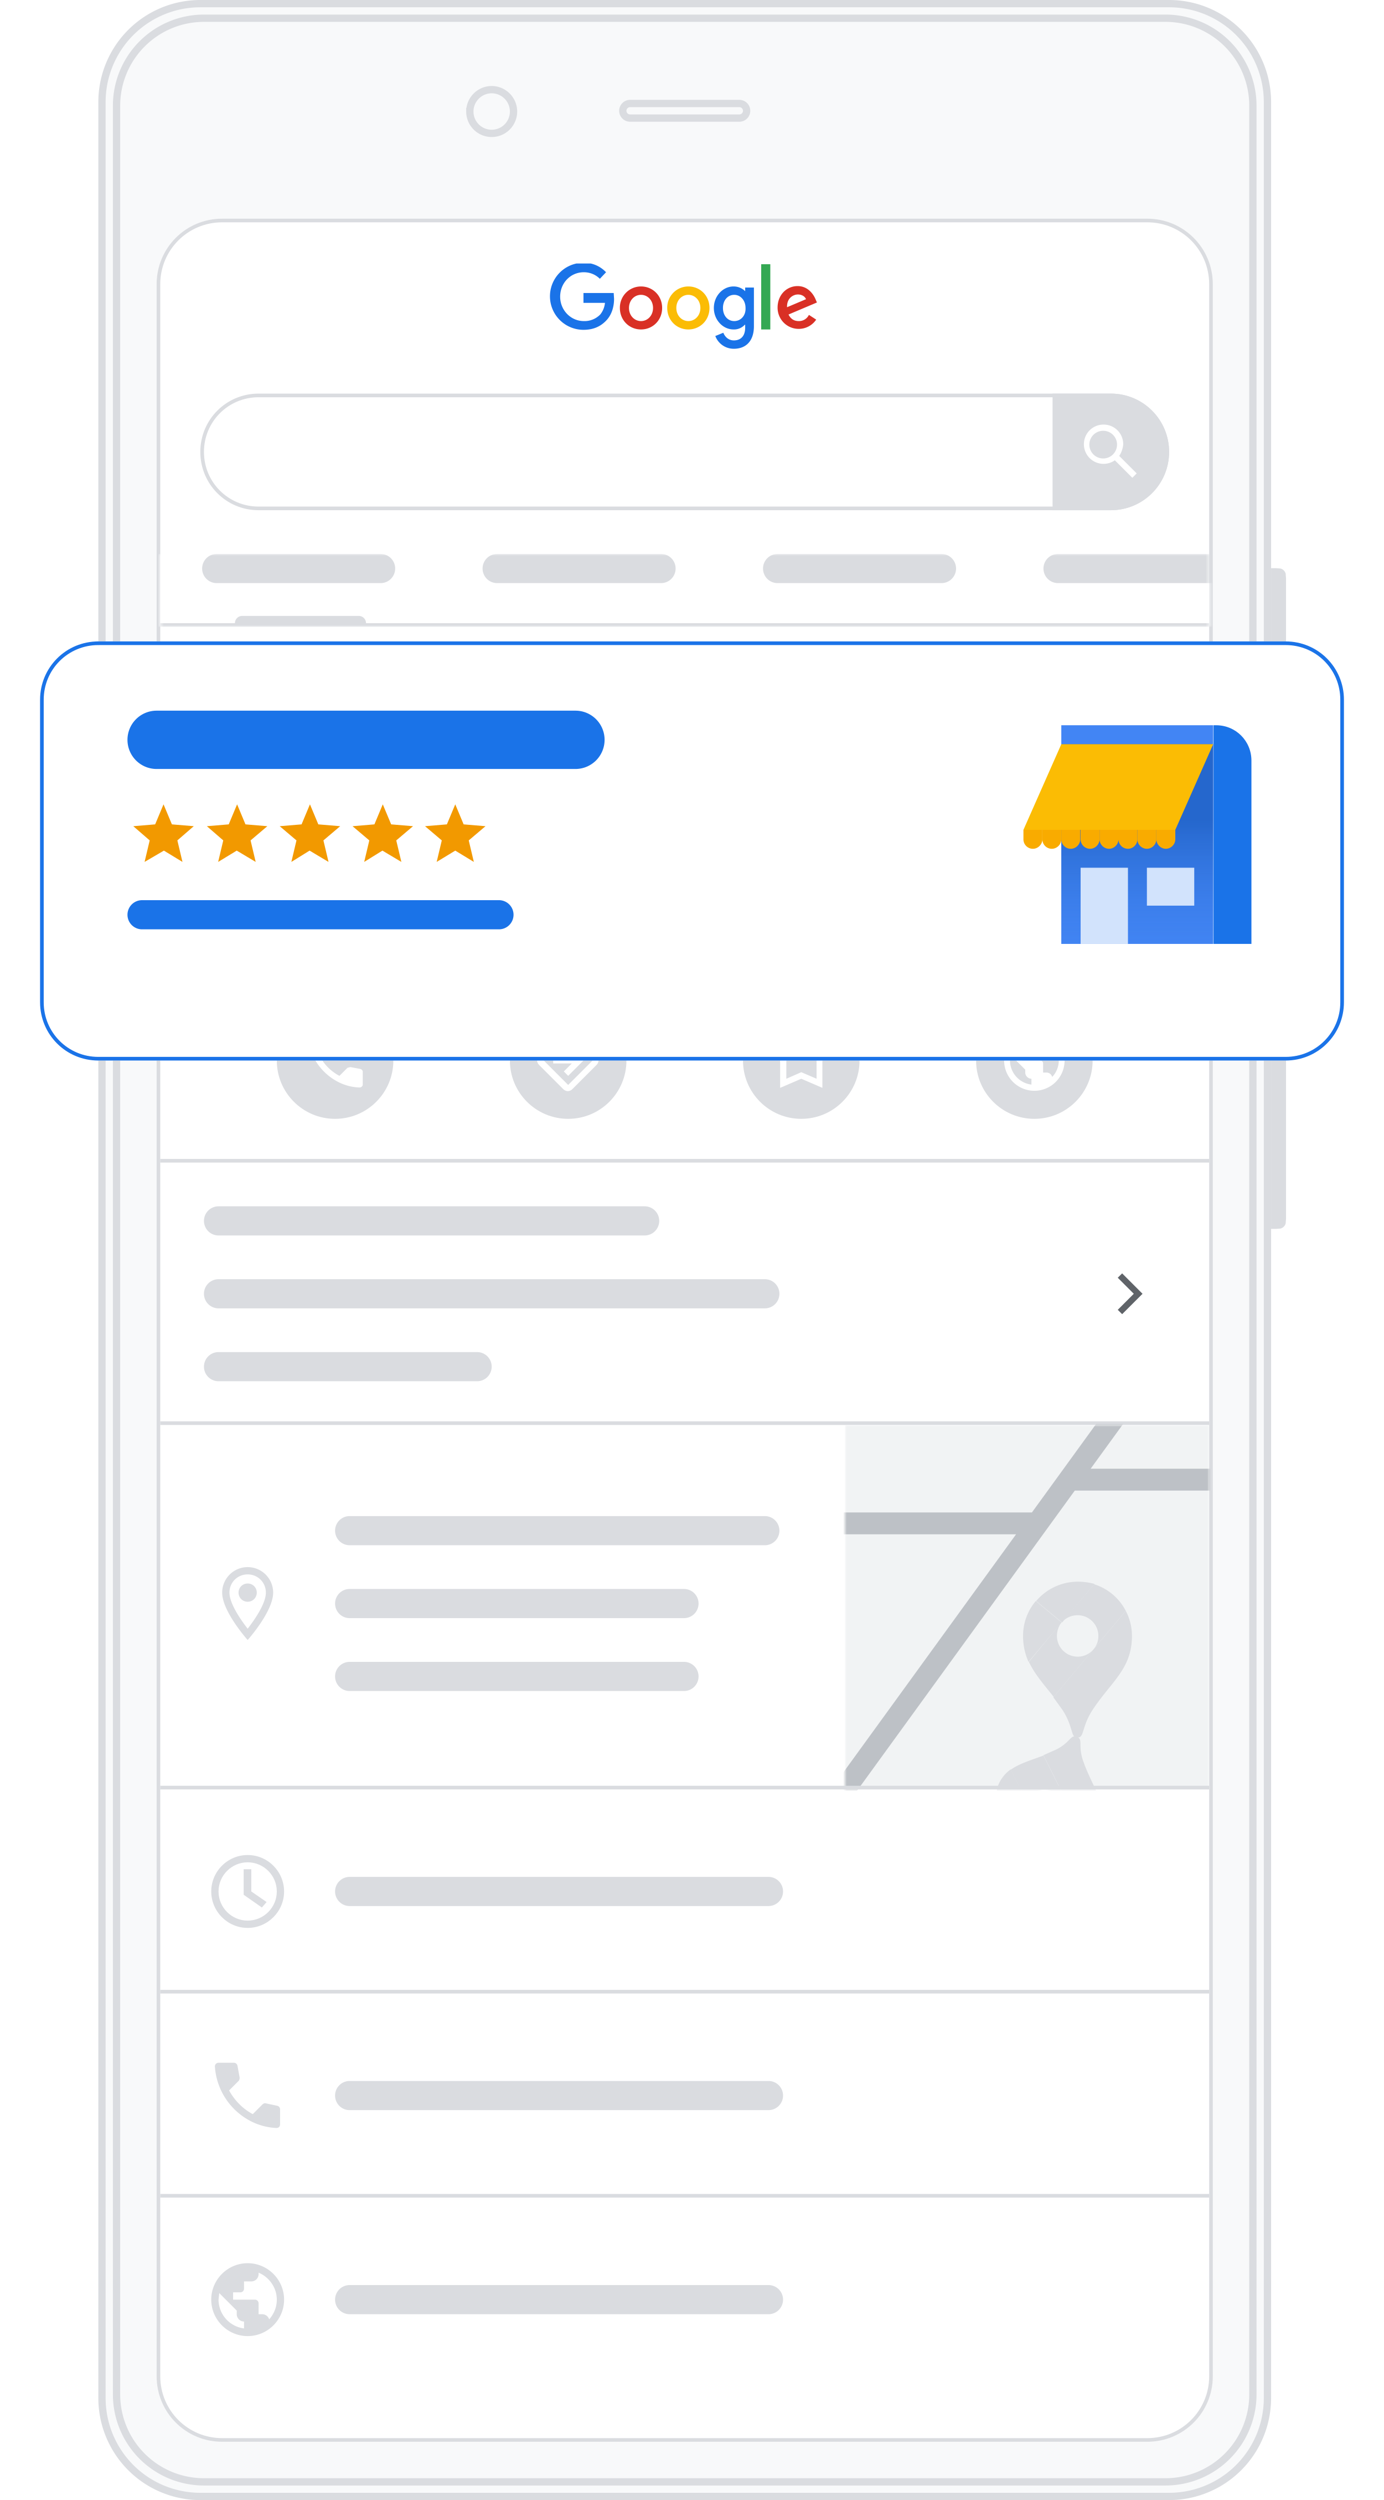 <svg version="1.1" id="Layer_1" xmlns="http://www.w3.org/2000/svg" xmlns:xlink="http://www.w3.org/1999/xlink" x="0" y="0" viewBox="0 0 380 686" xml:space="preserve" enable-background="new 0 0 380 686"><style>.st0{fill:#dadce0}.st1,.st2{fill:#f8f9fa;stroke:#dadce0;stroke-width:2}.st2{fill:none}.st3,.st4{fill:#fff}.st4{stroke:#dadce0}.st10,.st8,.st9{fill-rule:evenodd;clip-rule:evenodd;fill:#d93025}.st10,.st9{fill:#1a73e8}.st10{fill:#fff}.st13{fill:none;stroke:#dadce0}.st15{fill:#f8f9fa}.st16{fill:#e8eaed}.st20{fill-rule:evenodd;clip-rule:evenodd;fill:#dadce0}.st24{fill:none;stroke:#bdc1c6;stroke-width:6}.st27{fill:#1a73e8}.st28{fill:#f29900}.st32{fill:#d2e3fc}.st33{fill:#f9ab00}</style><filter color-interpolation-filters="sRGB" filterUnits="userSpaceOnUse" height="137" id="filter0_dd" width="380" x="0" y="164"><feFlood flood-opacity="0" result="BackgroundImageFix"/><feColorMatrix in="SourceAlpha" values="0 0 0 0 0 0 0 0 0 0 0 0 0 0 0 0 0 0 127 0"/><feOffset dy="1"/><feGaussianBlur stdDeviation="1.5"/><feColorMatrix values="0 0 0 0 0.235 0 0 0 0 0.251 0 0 0 0 0.263 0 0 0 0.3 0"/><feBlend in2="BackgroundImageFix" result="effect1_dropShadow"/><feColorMatrix in="SourceAlpha" values="0 0 0 0 0 0 0 0 0 0 0 0 0 0 0 0 0 0 127 0"/><feMorphology in="SourceAlpha" operator="dilate" radius="3" result="effect2_dropShadow"/><feOffset dy="4"/><feGaussianBlur stdDeviation="4"/><feColorMatrix values="0 0 0 0 0.235 0 0 0 0 0.251 0 0 0 0 0.263 0 0 0 0.15 0"/><feBlend in2="effect1_dropShadow" result="effect2_dropShadow"/><feBlend in="SourceGraphic" in2="effect2_dropShadow" result="shape"/></filter><path class="st0" d="M349 155.9h1.3l1.3.1a2 2 0 011.4 1.4l.1 1.3v41.6l-.1 1.3a2 2 0 01-1.4 1.4l-1.3.1H349v-47.2zM349 243h1.3l1.3.1a2 2 0 011.4 1.4l.1 1.3v88.6l-.1 1.3a2 2 0 01-1.4 1.4l-1.3.1H349V243z"/><path class="st1" d="M55 1h266a27 27 0 0127 27v630a27 27 0 01-27 27H55a27 27 0 01-27-27V28A27 27 0 0155 1z"/><path class="st1" d="M32 29A24 24 0 0156 5h264a24 24 0 0124 24v628a24 24 0 01-24 24H56a24 24 0 01-24-24V29z"/><path class="st2" d="M135 36.6a6 6 0 006-6c0-3.3-2.7-6-6-6s-6 2.7-6 6a6 6 0 006 6zM173 28.4h30a2 2 0 012 2 2 2 0 01-2 2h-30a2 2 0 01-2-2c0-1.1.9-2 2-2z"/><path class="st3" d="M61 60h254a18 18 0 0118 18v574a18 18 0 01-18 18H61a18 18 0 01-18-18V78a18 18 0 0118-18z"/><path class="st4" d="M61 60.5h254c9.7 0 17.5 7.8 17.5 17.5v574c0 9.7-7.8 17.5-17.5 17.5H61c-9.7 0-17.5-7.8-17.5-17.5V78c0-9.7 7.8-17.5 17.5-17.5z"/><defs><path id="SVGID_1_" d="M151 72.3h74v23.5h-74z"/></defs><clipPath id="SVGID_2_"><use xlink:href="#SVGID_1_" overflow="visible"/></clipPath><g clip-path="url(#SVGID_2_)"><path d="M189 78.6a5.8 5.8 0 00-5.8 5.9c0 3.4 2.6 5.9 5.8 5.9s5.8-2.5 5.8-5.9c0-3.4-2.6-5.9-5.8-5.9zm0 9.5c-1.8 0-3.3-1.5-3.3-3.6s1.5-3.6 3.3-3.6 3.3 1.5 3.3 3.6-1.5 3.6-3.3 3.6z" fill-rule="evenodd" clip-rule="evenodd" fill="#fbbc05"/><path d="M209 90.4h2.5V72.5H209v17.9z" fill-rule="evenodd" clip-rule="evenodd" fill="#34a853"/><path class="st8" d="M219.3 88.1c-1.3 0-2.2-.6-2.8-1.8l7.8-3.3-.3-.7c-.5-1.3-2-3.8-5-3.8s-5.5 2.4-5.5 5.9a5.8 5.8 0 0010.6 3.3l-2-1.3a3 3 0 01-2.8 1.7zm-.2-7.3c1 0 1.9.5 2.2 1.3l-5.2 2.2c-.1-2.5 1.7-3.5 3-3.5z"/><path class="st9" d="M160.2 80.6v2.5h5.9a5.9 5.9 0 01-1.3 3.2 6 6 0 01-4.5 1.8c-3.6 0-6.5-3-6.5-6.7s2.8-6.7 6.5-6.7c1.9 0 3.4.8 4.4 1.8l1.7-1.8a8.3 8.3 0 00-6.2-2.6 9.2 9.2 0 000 18.4c2.7 0 4.7-.9 6.3-2.6 1.6-1.7 2.1-4 2.1-5.9l-.1-1.6h-8.3z"/><path class="st8" d="M176 78.6a5.8 5.8 0 00-5.8 5.9c0 3.4 2.6 5.9 5.8 5.9s5.8-2.5 5.8-5.9c0-3.4-2.6-5.9-5.8-5.9zm0 9.5c-1.8 0-3.3-1.5-3.3-3.6s1.5-3.6 3.3-3.6 3.3 1.5 3.3 3.6-1.5 3.6-3.3 3.6z"/><path class="st9" d="M204.6 79.9a4.5 4.5 0 00-3.2-1.3c-2.9 0-5.4 2.6-5.4 5.9 0 3.3 2.5 5.9 5.4 5.9a4 4 0 003.1-1.3h.1v.8c0 2.3-1.2 3.5-3.1 3.5-1.6 0-2.5-1.1-2.9-2.1l-2.2.9a5.4 5.4 0 005.1 3.5c3 0 5.5-1.8 5.5-6.2V78.9h-2.4v1zm-3 8.2c-1.8 0-3.1-1.5-3.1-3.6s1.3-3.6 3.1-3.6c1.7 0 3.1 1.5 3.1 3.6.1 2.1-1.3 3.6-3.1 3.6z"/></g><path class="st4" d="M71 108.5h234c8.6 0 15.5 6.9 15.5 15.5s-6.9 15.5-15.5 15.5H71c-8.6 0-15.5-6.9-15.5-15.5s6.9-15.5 15.5-15.5z"/><path class="st0" d="M289 108h16c8.8 0 16 7.2 16 16s-7.2 16-16 16h-16v-32z"/><path class="st10" d="M307.3 125.1l4.8 4.8-1.2 1.2-4.8-4.8a5.4 5.4 0 01-8.5-4.4c0-3 2.4-5.4 5.4-5.4 3 0 5.4 2.4 5.4 5.4a6.8 6.8 0 01-1.1 3.2zm-4.4-6.9a3.8 3.8 0 100 7.6 3.8 3.8 0 000-7.6z"/><defs><filter id="Adobe_OpacityMaskFilter" filterUnits="userSpaceOnUse" x="43.5" y="152" width="385" height="20"><feColorMatrix values="1 0 0 0 0 0 1 0 0 0 0 0 1 0 0 0 0 0 1 0"/></filter></defs><mask maskUnits="userSpaceOnUse" x="43.5" y="152" width="385" height="20" id="mask0_1_"><path fill="#c4c4c4" filter="url(#Adobe_OpacityMaskFilter)" d="M44 152h288v20H44z"/></mask><g mask="url(#mask0_1_)"><path class="st3" d="M43.5 152h385v20h-385z"/><path class="st0" d="M59.5 152h45a4 4 0 014 4 4 4 0 01-4 4h-45a4 4 0 01-4-4 4 4 0 014-4zM64.5 171c0-1.1.9-2 2-2h32a2 2 0 012 2h-36zM136.5 152h45a4 4 0 014 4 4 4 0 01-4 4h-45a4 4 0 01-4-4 4 4 0 014-4zM213.5 152h45a4 4 0 014 4 4 4 0 01-4 4h-45a4 4 0 01-4-4 4 4 0 014-4zM290.5 152h45a4 4 0 014 4 4 4 0 01-4 4h-45a4 4 0 01-4-4 4 4 0 014-4z"/><path class="st13" d="M44 171.5h288"/></g><path class="st0" d="M64 184h115a8 8 0 018 8 8 8 0 01-8 8H64a8 8 0 01-8-8 8 8 0 018-8zM66 222.4l5.2 3.1-1.4-5.9 4.6-3.9-6-.5-2.3-5.5-2.3 5.5-6 .5 4.5 3.9-1.4 5.9 5.1-3.1zM86 222.4l5.2 3.1-1.4-5.9 4.6-3.9-6-.5-2.3-5.5-2.3 5.5-6 .5 4.6 3.9-1.4 5.9 5-3.1zM106 222.4l5.2 3.1-1.4-5.9 4.6-3.9-6-.5-2.3-5.5-2.3 5.5-6 .5 4.6 3.9-1.4 5.9 5-3.1zM126 222.4l5.1 3.1-1.4-5.9 4.6-3.9-6-.5-2.3-5.5-2.3 5.5-6 .5 4.6 3.9-1.4 5.9 5.1-3.1zM146 222.4l5.1 3.1-1.4-5.9 4.6-3.9-6-.5-2.3-5.5-2.3 5.5-6 .5 4.5 3.9-1.4 5.9 5.2-3.1zM60 236h98a4 4 0 014 4 4 4 0 01-4 4H60a4 4 0 01-4-4 4 4 0 014-4zM266.4 187.9h41.7V247h-41.7z"/><linearGradient id="SVGID_3_" gradientUnits="userSpaceOnUse" x1="287.3" y1="474.4" x2="287.3" y2="432" gradientTransform="matrix(1 0 0 -1 0 688)"><stop offset="0" stop-color="#9aa0a6"/><stop offset="1" stop-color="#bdc1c6"/></linearGradient><path fill="url(#SVGID_3_)" d="M266.4 193.1h41.7v54h-41.7z"/><path class="st0" d="M266.4 193.1h41.7l-10.4 23.1H256l10.4-23.1z"/><path class="st15" d="M271.7 226.5h13v20.6h-13zM289.9 226.5h13v10.3h-13z"/><path class="st16" d="M256 216.2h5.2v2.5c0 1.4-1.2 2.6-2.6 2.6a2.6 2.6 0 01-2.6-2.6v-2.5z"/><path class="st16" d="M261.2 216.2h5.2v2.5c0 1.4-1.2 2.6-2.6 2.6a2.6 2.6 0 01-2.6-2.6v-2.5z"/><path class="st16" d="M266.4 216.2h5.2v2.5c0 1.4-1.2 2.6-2.6 2.6a2.6 2.6 0 01-2.6-2.6v-2.5zM271.7 216.2h5.2v2.5c0 1.4-1.2 2.6-2.6 2.6a2.6 2.6 0 01-2.6-2.6v-2.5z"/><path class="st16" d="M276.9 216.2h5.2v2.5c0 1.4-1.2 2.6-2.6 2.6s-2.6-1.2-2.6-2.6v-2.5zM282.1 216.2h5.2v2.5c0 1.4-1.2 2.6-2.6 2.6a2.6 2.6 0 01-2.6-2.6v-2.5z"/><path class="st16" d="M287.3 216.2h5.2v2.5c0 1.4-1.2 2.6-2.6 2.6a2.6 2.6 0 01-2.6-2.6v-2.5z"/><path class="st16" d="M292.5 216.2h5.2v2.5c0 1.4-1.2 2.6-2.6 2.6s-2.6-1.2-2.6-2.6v-2.5z"/><path d="M308.2 187.9h.7c5.4 0 9.7 4.3 9.7 9.7V247h-10.4v-59.1z" fill="#bdc1c6"/><path class="st13" d="M44 262.5h288"/><defs><path id="SVGID_4_" d="M44 263h288v56H44z"/></defs><clipPath id="SVGID_5_"><use xlink:href="#SVGID_4_" overflow="visible"/></clipPath><g clip-path="url(#SVGID_5_)"><circle class="st0" cx="92" cy="291" r="16"/><path class="st3" d="M95.4 293l-2.2 2.2a12.8 12.8 0 01-5.4-5.4l2.2-2.2c.2-.2.3-.5.2-.8l-.5-2.7c-.1-.4-.4-.7-.8-.7h-3.5c-.5 0-.9.4-.8.9.1 2.4.9 4.7 2 6.7 1.3 2.2 3.2 4.1 5.4 5.4 2 1.2 4.2 1.9 6.7 2 .5 0 .9-.4.9-.8v-3.5c0-.4-.3-.7-.7-.8l-2.7-.5-.8.2z"/><circle class="st0" cx="156" cy="291" r="16"/><path class="st10" d="M163.8 289.8l-6.7-6.7c-.3-.3-.8-.5-1.2-.5s-.9.2-1.2.5l-6.7 6.7c-.7.6-.7 1.7 0 2.4l6.7 6.7c.3.3.8.5 1.2.5s.9-.2 1.2-.5l6.7-6.7c.7-.7.7-1.7 0-2.4zm-7.8 7.9l-6.7-6.7 6.7-6.7 6.7 6.7-6.7 6.7zm1-7.5l-2.2-2.2 1.2-1.2 4.2 4.2-4.2 4.2-1.2-1.2 2.2-2.2h-5.1v-1.7h5.1z"/><circle class="st0" cx="220" cy="291" r="16"/><path class="st10" d="M215.8 283.5h8.3c.9 0 1.7.8 1.7 1.7v13.3L220 296l-5.8 2.5v-13.3c0-1 .7-1.7 1.6-1.7zm4.2 10.7l4.2 1.8v-10.8h-8.3V296l4.1-1.8z"/><circle class="st0" cx="284" cy="291" r="16"/><path class="st10" d="M284 282.7a8.3 8.3 0 100 16.6 8.3 8.3 0 100-16.6zm-6.7 8.3l.2-1.5 4 4v.8c0 .9.8 1.7 1.7 1.7v1.6a6.7 6.7 0 01-5.9-6.6zm10 3.3c.8 0 1.4.5 1.6 1.2a6.6 6.6 0 00-2.4-10.7v.3c0 .9-.8 1.7-1.7 1.7h-1.7v1.7c0 .5-.4.8-.8.8h-1.7v1.7h5c.5 0 .8.4.8.8v2.5h.9z"/><path class="st13" d="M44 318.5h288"/></g><path class="st13" d="M44 390.5h288"/><path class="st0" d="M60 331h117a4 4 0 014 4 4 4 0 01-4 4H60a4 4 0 01-4-4 4 4 0 014-4zM60 351h150a4 4 0 014 4 4 4 0 01-4 4H60a4 4 0 01-4-4 4 4 0 014-4zM60 371h71a4 4 0 014 4 4 4 0 01-4 4H60a4 4 0 01-4-4 4 4 0 014-4z"/><path d="M308.1 360.6l-1.2-1.2 4.4-4.4-4.4-4.4 1.2-1.2 5.6 5.6-5.6 5.6z" fill="#5f6368"/><path class="st20" d="M68 430a7 7 0 00-7 7c0 5.2 7 13 7 13s7-7.8 7-13a7 7 0 00-7-7zm-5 7c0-2.8 2.2-5 5-5s5 2.2 5 5c0 2.9-2.9 7.2-5 9.9-2.1-2.7-5-7-5-9.9zm5 2.5c1.4 0 2.5-1.1 2.5-2.5s-1.1-2.5-2.5-2.5-2.5 1.1-2.5 2.5 1.1 2.5 2.5 2.5z"/><path class="st0" d="M96 416h114a4 4 0 014 4 4 4 0 01-4 4H96a4 4 0 01-4-4 4 4 0 014-4zM96 436h91.8a4 4 0 014 4 4 4 0 01-4 4H96a4 4 0 01-4-4 4 4 0 014-4zM96 456h91.8a4 4 0 014 4 4 4 0 01-4 4H96a4 4 0 01-4-4 4 4 0 014-4z"/><defs><filter id="Adobe_OpacityMaskFilter_1_" filterUnits="userSpaceOnUse" x="187" y="370" width="207" height="138.5"><feColorMatrix values="1 0 0 0 0 0 1 0 0 0 0 0 1 0 0 0 0 0 1 0"/></filter></defs><mask maskUnits="userSpaceOnUse" x="187" y="370" width="207" height="138.5" id="mask1_1_"><path fill="#dadce0" filter="url(#Adobe_OpacityMaskFilter_1_)" d="M232 391h100v100H232z"/></mask><g mask="url(#mask1_1_)"><path fill="#f1f3f4" d="M232 391h100v100H232z"/><path class="st0" d="M282.9 496.3l-8.2 1.3a9.3 9.3 0 01-.6-7.8 9.8 9.8 0 013.4-4.3l5.3 10.6.1.2z"/><path class="st0" d="M277.5 485.6c2.4-1.7 5.5-2.6 9-3.9l6.5 13a6.6 6.6 0 00-3.5-3c-2.9-1.2-6-.4-6.8 1.7-.4.9-.3 1.9.2 2.9l-5.4-10.7zM301.7 501.1c-.7 1.7-1.9 3-3.5 4l-5.2-10.4v-.1l-6.5-13 3.4-1.5c4.1-2 4-4.3 5.8-3.5 1.8.7.2 2.3 1.7 6.6 2.5 7.2 6.8 11.8 4.3 17.9z"/><path class="st24" d="M318.4 371.8l-98 135M286 418h-99M394 406h-99"/></g><path class="st0" d="M291.5 445.2l-7.1-5.9a14.7 14.7 0 00-3.5 9.6c0 2.8.6 5.1 1.5 7.1l8.9-10.6.2-.2zM295.9 434a15 15 0 00-11.4 5.3l7.1 5.9.1-.1 8.8-10.5c-1.5-.4-3-.6-4.6-.6z"/><path class="st0" d="M300.3 452.5l8.8-10.5a14.7 14.7 0 00-8.7-7.3l-8.9 10.5c1-1.2 2.6-2 4.4-2a5.7 5.7 0 014.4 9.3zM282.5 456c1.6 3.4 4.1 6.2 6.8 9.6l11-13.1a5.7 5.7 0 01-10.1-3.7c0-1.3.5-2.6 1.2-3.6l-8.9 10.8z"/><path class="st0" d="M310.8 448.9c0-2.5-.6-4.8-1.7-6.9l-8.8 10.5-.1.1-11 13.1 2.6 3.6c3 4.7 2.1 7.5 4 7.5 2 0 1.1-2.8 4.1-7.5 5.1-7.8 10.9-11.3 10.9-20.4z"/><path class="st13" d="M44 490.5h288"/><path class="st20" d="M68 509c-5.5 0-10 4.5-10 10s4.5 10 10 10 10-4.5 10-10-4.5-10-10-10zm0 18c-4.4 0-8-3.6-8-8s3.6-8 8-8 8 3.6 8 8-3.6 8-8 8zm1-14v6l4.2 2.9-1.3 1.5-5-3.5v-7H69z"/><path class="st0" d="M96 515h115a4 4 0 014 4 4 4 0 01-4 4H96a4 4 0 01-4-4 4 4 0 014-4z"/><path class="st13" d="M44 546.5h288"/><path class="st20" d="M68 621c-5.5 0-10 4.5-10 10s4.5 10 10 10 10-4.5 10-10-4.5-10-10-10zm-8 10l.2-1.8L65 634v1c0 1.1.9 2 2 2v1.9a8 8 0 01-7-7.9zm12 4a2 2 0 011.9 1.4A8 8 0 0076 631c0-3.3-2.1-6.2-5-7.4v.4a2 2 0 01-2 2h-2v2c0 .5-.4 1-1 1h-2v2h6c.6 0 1 .5 1 1v3h1z"/><path class="st0" d="M96 627h115a4 4 0 014 4 4 4 0 01-4 4H96a4 4 0 01-4-4 4 4 0 014-4zM72 577.5l-2.6 2.6c-2.8-1.5-5-3.8-6.5-6.5l2.6-2.6c.2-.2.3-.6.3-.9l-.6-3.3a1 1 0 00-1-.8H60a1 1 0 00-1 1 18.2 18.2 0 008.9 14.5 17 17 0 008 2.4c.6 0 1-.4 1-1v-4.1a1 1 0 00-.8-1l-3.3-.7c-.2 0-.5.1-.8.4zM96 571h115a4 4 0 014 4 4 4 0 01-4 4H96a4 4 0 01-4-4 4 4 0 014-4z"/><path class="st13" d="M44 602.5h288"/><g filter="url(#filter0_dd)"><path class="st3" d="M27 171h326a16 16 0 0116 16v83a16 16 0 01-16 16H27a16 16 0 01-16-16v-83a16 16 0 0116-16z"/><path d="M27 171.5h326c8.6 0 15.5 6.9 15.5 15.5v83c0 8.6-6.9 15.5-15.5 15.5H27c-8.6 0-15.5-6.9-15.5-15.5v-83c0-8.6 6.9-15.5 15.5-15.5z" fill="none" stroke="#1a73e8"/></g><path class="st27" d="M43 195h115a8 8 0 018 8 8 8 0 01-8 8H43a8 8 0 01-8-8 8 8 0 018-8z"/><path class="st28" d="M45 233.4l5.1 3.1-1.4-5.9 4.5-3.9-6-.5-2.3-5.5-2.3 5.5-6 .5 4.5 3.9-1.4 5.9 5.3-3.1zM65 233.4l5.2 3.1-1.4-5.9 4.6-3.9-6-.5-2.3-5.5-2.3 5.5-6 .5 4.5 3.9-1.4 5.9 5.1-3.1zM85 233.4l5.2 3.1-1.4-5.9 4.6-3.9-6-.5-2.3-5.5-2.3 5.5-6 .5 4.6 3.9-1.4 5.9 5-3.1zM105 233.4l5.2 3.1-1.4-5.9 4.6-3.9-6-.5-2.3-5.5-2.3 5.5-6 .5 4.6 3.9-1.4 5.9 5-3.1zM125 233.4l5.1 3.1-1.4-5.9 4.6-3.9-6-.5-2.3-5.5-2.3 5.5-6 .5 4.6 3.9-1.4 5.9 5.1-3.1z"/><path class="st27" d="M39 247h98a4 4 0 014 4 4 4 0 01-4 4H39a4 4 0 01-4-4 4 4 0 014-4z"/><path fill="#4285f4" d="M291.4 199h41.7v60h-41.7z"/><linearGradient id="SVGID_6_" gradientUnits="userSpaceOnUse" x1="312.3" y1="462.9" x2="312.3" y2="419.9" gradientTransform="matrix(1 0 0 -1 0 688)"><stop offset="0" stop-color="#185abc" stop-opacity=".7"/><stop offset="1" stop-color="#4285f4" stop-opacity="0"/></linearGradient><path fill="url(#SVGID_6_)" d="M291.4 204.2h41.7V259h-41.7z"/><path d="M291.4 204.2h41.7l-10.4 23.5H281l10.4-23.5z" fill="#fbbc04"/><path class="st32" d="M296.7 238.1h13V259h-13zM314.9 238.1h13v10.4h-13z"/><path class="st33" d="M281 227.7h5.2v2.6c0 1.4-1.2 2.6-2.6 2.6a2.6 2.6 0 01-2.6-2.6v-2.6z"/><path class="st33" d="M286.2 227.7h5.2v2.6c0 1.4-1.2 2.6-2.6 2.6a2.6 2.6 0 01-2.6-2.6v-2.6z"/><path class="st33" d="M291.4 227.7h5.2v2.6c0 1.4-1.2 2.6-2.6 2.6a2.6 2.6 0 01-2.6-2.6v-2.6zM296.7 227.7h5.2v2.6c0 1.4-1.2 2.6-2.6 2.6a2.6 2.6 0 01-2.6-2.6v-2.6z"/><path class="st33" d="M301.9 227.7h5.2v2.6c0 1.4-1.2 2.6-2.6 2.6s-2.6-1.2-2.6-2.6v-2.6zM307.1 227.7h5.2v2.6c0 1.4-1.2 2.6-2.6 2.6a2.6 2.6 0 01-2.6-2.6v-2.6z"/><path class="st33" d="M312.3 227.7h5.2v2.6c0 1.4-1.2 2.6-2.6 2.6a2.6 2.6 0 01-2.6-2.6v-2.6z"/><path class="st33" d="M317.5 227.7h5.2v2.6c0 1.4-1.2 2.6-2.6 2.6s-2.6-1.2-2.6-2.6v-2.6z"/><path class="st27" d="M333.2 199h.7c5.4 0 9.7 4.3 9.7 9.7V259h-10.4v-60z"/></svg>